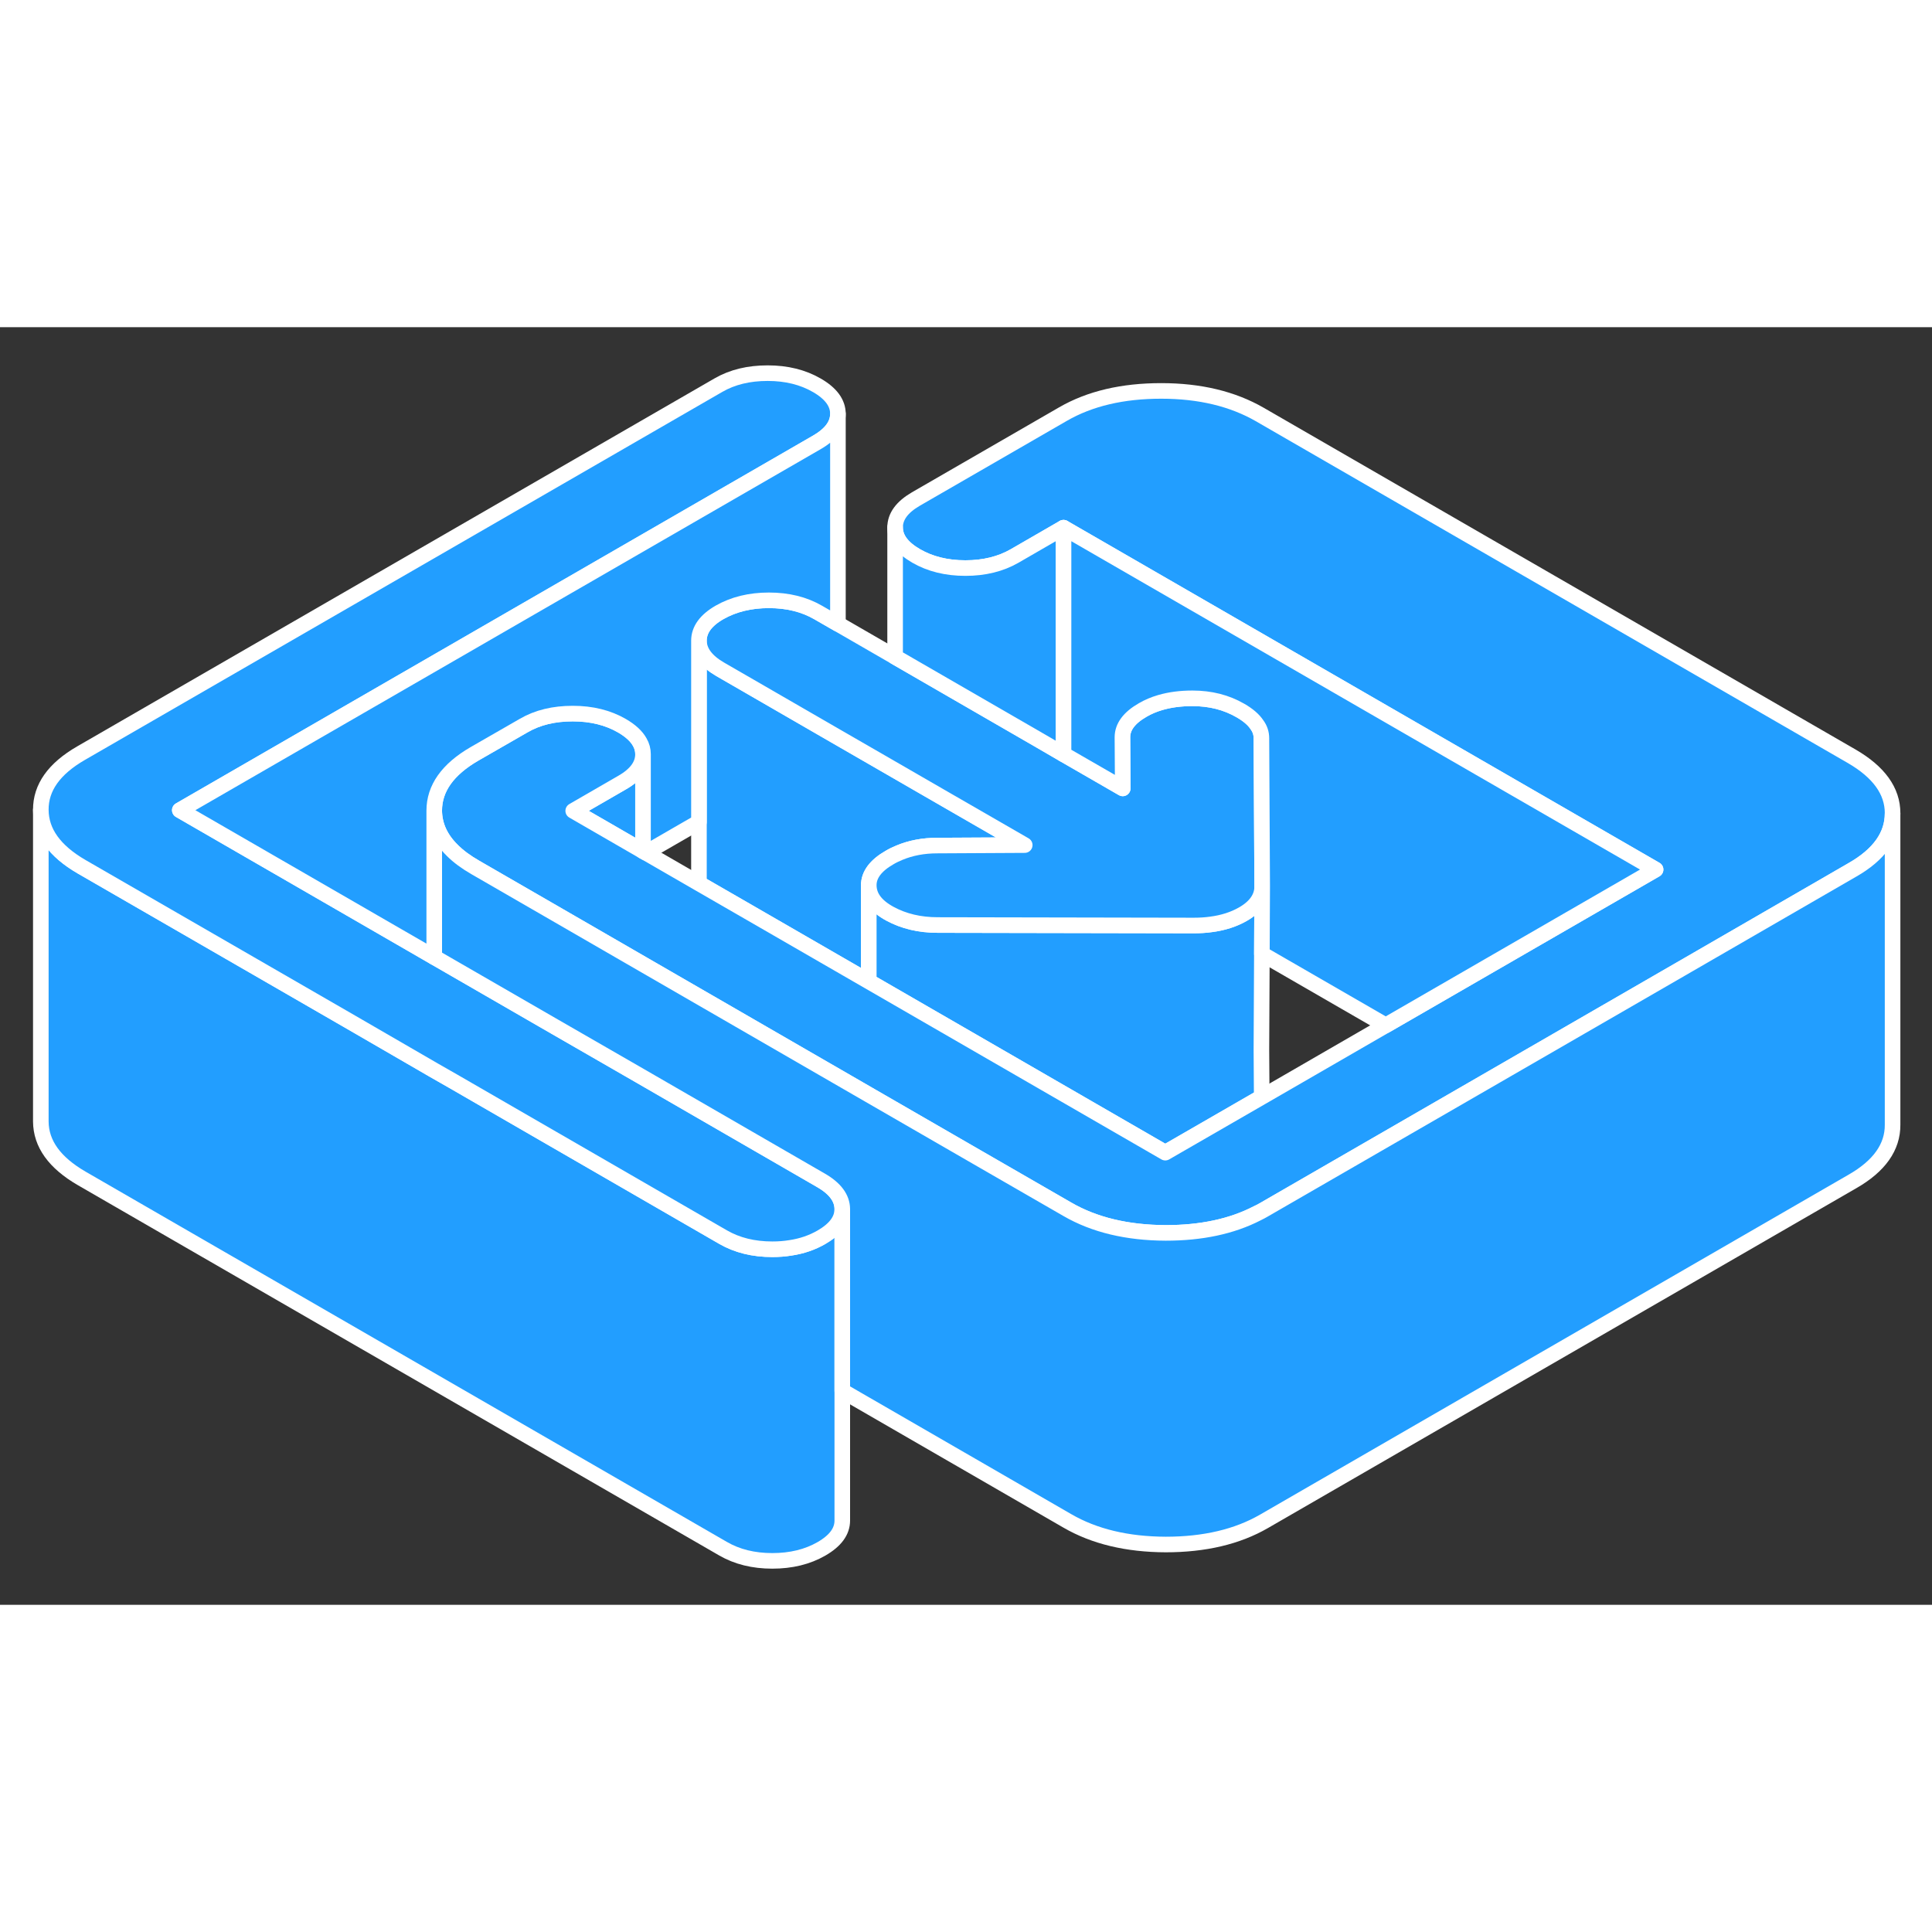 <svg width="48" height="48" viewBox="0 0 124 82" fill="#229EFF" xmlns="http://www.w3.org/2000/svg" stroke-width="1px" stroke-linecap="round" stroke-linejoin="round"><rect x="0" y="0" width="124" height="82" fill="#333333" stroke="none"/><path d="M39.94 29.221L36.79 31.041L41.27 33.63V27.401C41.27 28.101 40.83 28.71 39.94 29.221Z" stroke="white" stroke-linejoin="round"/><path d="M65.77 33.24L60.16 33.27C59.27 33.27 58.461 33.42 57.721 33.73C57.501 33.821 57.291 33.92 57.09 34.041C56.2 34.55 55.76 35.15 55.76 35.81V41.99L48.19 37.62L44.86 35.7V20.12C44.87 20.82 45.32 21.43 46.21 21.95L48.1 23.041L53.62 26.23L57.45 28.44L60.36 30.12L65.77 33.24Z" stroke="white" stroke-linejoin="round"/><path d="M80.99 40.221L80.96 46.38L80.98 49.41L74.79 52.98L55.76 41.99V35.81C55.76 36.54 56.21 37.151 57.11 37.641C58.01 38.13 59.03 38.37 60.19 38.37L76.61 38.401C77 38.401 77.37 38.38 77.72 38.33C78.5 38.23 79.18 38.01 79.76 37.68C80.59 37.21 81.01 36.6 81.01 35.891L80.99 40.221Z" stroke="white" stroke-linejoin="round"/><path d="M54.06 56.59V76.591C54.06 77.29 53.62 77.891 52.72 78.41C51.83 78.921 50.78 79.18 49.57 79.18C48.36 79.18 47.31 78.921 46.41 78.4L5.24 54.63C3.5 53.62 2.63 52.41 2.62 50.98V30.98C2.63 32.41 3.5 33.62 5.24 34.63L16.23 40.971L22.57 44.63L27.87 47.7L29.08 48.391L46.41 58.401C47.31 58.92 48.36 59.18 49.57 59.18C49.98 59.18 50.36 59.151 50.73 59.09C51.47 58.98 52.13 58.751 52.72 58.41C53.62 57.891 54.06 57.291 54.06 56.59Z" stroke="white" stroke-linejoin="round"/><path d="M81.01 35.861V35.891C81.01 36.6 80.59 37.21 79.76 37.68C79.18 38.01 78.501 38.23 77.721 38.33C77.371 38.38 77 38.401 76.61 38.401L60.19 38.37C59.03 38.37 58.01 38.13 57.11 37.641C56.21 37.151 55.76 36.54 55.76 35.81C55.76 35.15 56.2 34.55 57.09 34.041C57.291 33.92 57.501 33.821 57.721 33.73C58.461 33.42 59.27 33.27 60.16 33.27L65.77 33.24L60.36 30.12L57.45 28.44L53.62 26.23L48.1 23.041L46.21 21.95C45.32 21.43 44.87 20.82 44.86 20.12C44.86 19.421 45.3 18.81 46.19 18.3C47.09 17.79 48.141 17.53 49.35 17.53C50.56 17.53 51.61 17.79 52.51 18.31L53.78 19.041L57.45 21.16L66.66 26.48L68.26 27.41L72.06 29.601L72.04 26.32C72.04 25.65 72.471 25.07 73.341 24.57C73.68 24.37 74.061 24.21 74.471 24.09C75.091 23.91 75.77 23.82 76.53 23.82C77.69 23.82 78.71 24.081 79.61 24.601C80.1 24.881 80.46 25.191 80.67 25.511C80.87 25.78 80.96 26.07 80.96 26.381L81.01 35.861Z" stroke="white" stroke-linejoin="round"/><path d="M121.47 31.19V31.21C121.47 32.63 120.61 33.85 118.89 34.83L107.87 41.2L95.28 48.471L81.13 56.641C80.99 56.721 80.85 56.8 80.7 56.861C79.05 57.721 77.09 58.13 74.82 58.13C72.35 58.12 70.24 57.62 68.5 56.611L62.69 53.261L55.76 49.261L41.27 40.891L35.16 37.361L30.5 34.67C29.91 34.33 29.42 33.97 29.03 33.58C28.26 32.82 27.88 31.971 27.87 31.03C27.87 29.601 28.73 28.381 30.46 27.381L33.61 25.57C34.5 25.05 35.55 24.8 36.76 24.8C37.97 24.8 39.02 25.06 39.92 25.58C40.47 25.9 40.85 26.25 41.06 26.631C41.2 26.87 41.27 27.131 41.27 27.401C41.27 28.101 40.83 28.71 39.94 29.221L36.79 31.041L41.27 33.63L41.45 33.73L44.86 35.7L48.19 37.62L55.76 41.99L74.79 52.98L80.98 49.41L88.94 44.81L101.53 37.541L106.26 34.81L68.26 12.87L65.11 14.69C64.22 15.2 63.17 15.46 61.96 15.46C60.75 15.46 59.7 15.2 58.8 14.68C57.9 14.16 57.45 13.55 57.45 12.851C57.45 12.15 57.89 11.55 58.78 11.03L68.22 5.58C69.95 4.58 72.05 4.09 74.53 4.09C77.01 4.09 79.11 4.6 80.85 5.6L118.85 27.541C120.59 28.55 121.47 29.77 121.47 31.19Z" stroke="white" stroke-linejoin="round"/><path d="M54.06 56.59C54.06 57.291 53.62 57.891 52.72 58.41C52.13 58.751 51.47 58.98 50.73 59.09C50.36 59.151 49.98 59.18 49.57 59.18C48.36 59.18 47.31 58.92 46.41 58.401L29.08 48.391L27.87 47.7L22.57 44.63L16.23 40.971L5.24 34.63C3.5 33.62 2.63 32.41 2.62 30.98C2.61 29.55 3.47 28.34 5.2 27.34L46.11 3.72C47.01 3.2 48.06 2.95 49.27 2.95C50.48 2.95 51.53 3.21 52.43 3.73C53.33 4.25 53.78 4.86 53.78 5.56C53.78 6.26 53.34 6.86 52.45 7.38L11.54 31L22.52 37.34L27.87 40.43L28.86 41.001L35.6 44.891L41.12 48.07L52.7 54.761C53.6 55.281 54.05 55.891 54.06 56.59Z" stroke="white" stroke-linejoin="round"/><path d="M68.26 12.87V27.41L66.66 26.48L57.45 21.16V12.851C57.45 13.55 57.9 14.16 58.8 14.68C59.7 15.2 60.75 15.46 61.96 15.46C63.17 15.46 64.22 15.2 65.11 14.69L68.26 12.87Z" stroke="white" stroke-linejoin="round"/><path d="M121.47 31.21V51.19C121.48 52.62 120.62 53.84 118.89 54.83L81.13 76.641C79.4 77.641 77.29 78.13 74.82 78.13C72.35 78.121 70.24 77.621 68.5 76.611L54.06 68.27V56.59C54.05 55.891 53.6 55.281 52.7 54.761L41.12 48.07L35.6 44.891L28.86 41.001L27.87 40.43V31.03C27.88 31.971 28.26 32.82 29.03 33.58C29.42 33.97 29.91 34.33 30.5 34.67L35.16 37.361L41.27 40.891L55.76 49.261L62.69 53.261L68.5 56.611C70.24 57.62 72.35 58.12 74.82 58.13C77.09 58.13 79.05 57.721 80.7 56.87C80.85 56.8 80.99 56.721 81.13 56.641L95.28 48.471L107.87 41.2L118.89 34.83C120.61 33.85 121.47 32.63 121.47 31.21Z" stroke="white" stroke-linejoin="round"/><path d="M53.78 5.56V19.041L52.51 18.31C51.61 17.79 50.56 17.53 49.35 17.53C48.14 17.53 47.09 17.79 46.19 18.3C45.3 18.81 44.86 19.421 44.86 20.12V31.761L41.45 33.73L41.27 33.63V27.401C41.27 27.131 41.2 26.87 41.06 26.631C40.85 26.25 40.47 25.9 39.92 25.58C39.02 25.06 37.97 24.8 36.76 24.8C35.55 24.8 34.5 25.05 33.61 25.57L30.46 27.381C28.73 28.381 27.87 29.601 27.87 31.03V40.43L22.52 37.34L11.54 31L52.45 7.38C53.34 6.86 53.78 6.25 53.78 5.56Z" stroke="white" stroke-linejoin="round"/><path d="M106.26 34.81L101.53 37.541L88.94 44.81L80.99 40.221L81.01 35.891V35.861L80.96 26.381C80.96 26.07 80.87 25.78 80.67 25.511C80.46 25.191 80.1 24.881 79.61 24.601C78.71 24.081 77.69 23.82 76.53 23.82C75.77 23.82 75.09 23.91 74.47 24.09C74.06 24.21 73.68 24.37 73.34 24.57C72.47 25.07 72.04 25.65 72.04 26.32L72.06 29.601L68.26 27.41V12.87L106.26 34.81Z" stroke="white" stroke-linejoin="round"/></svg>